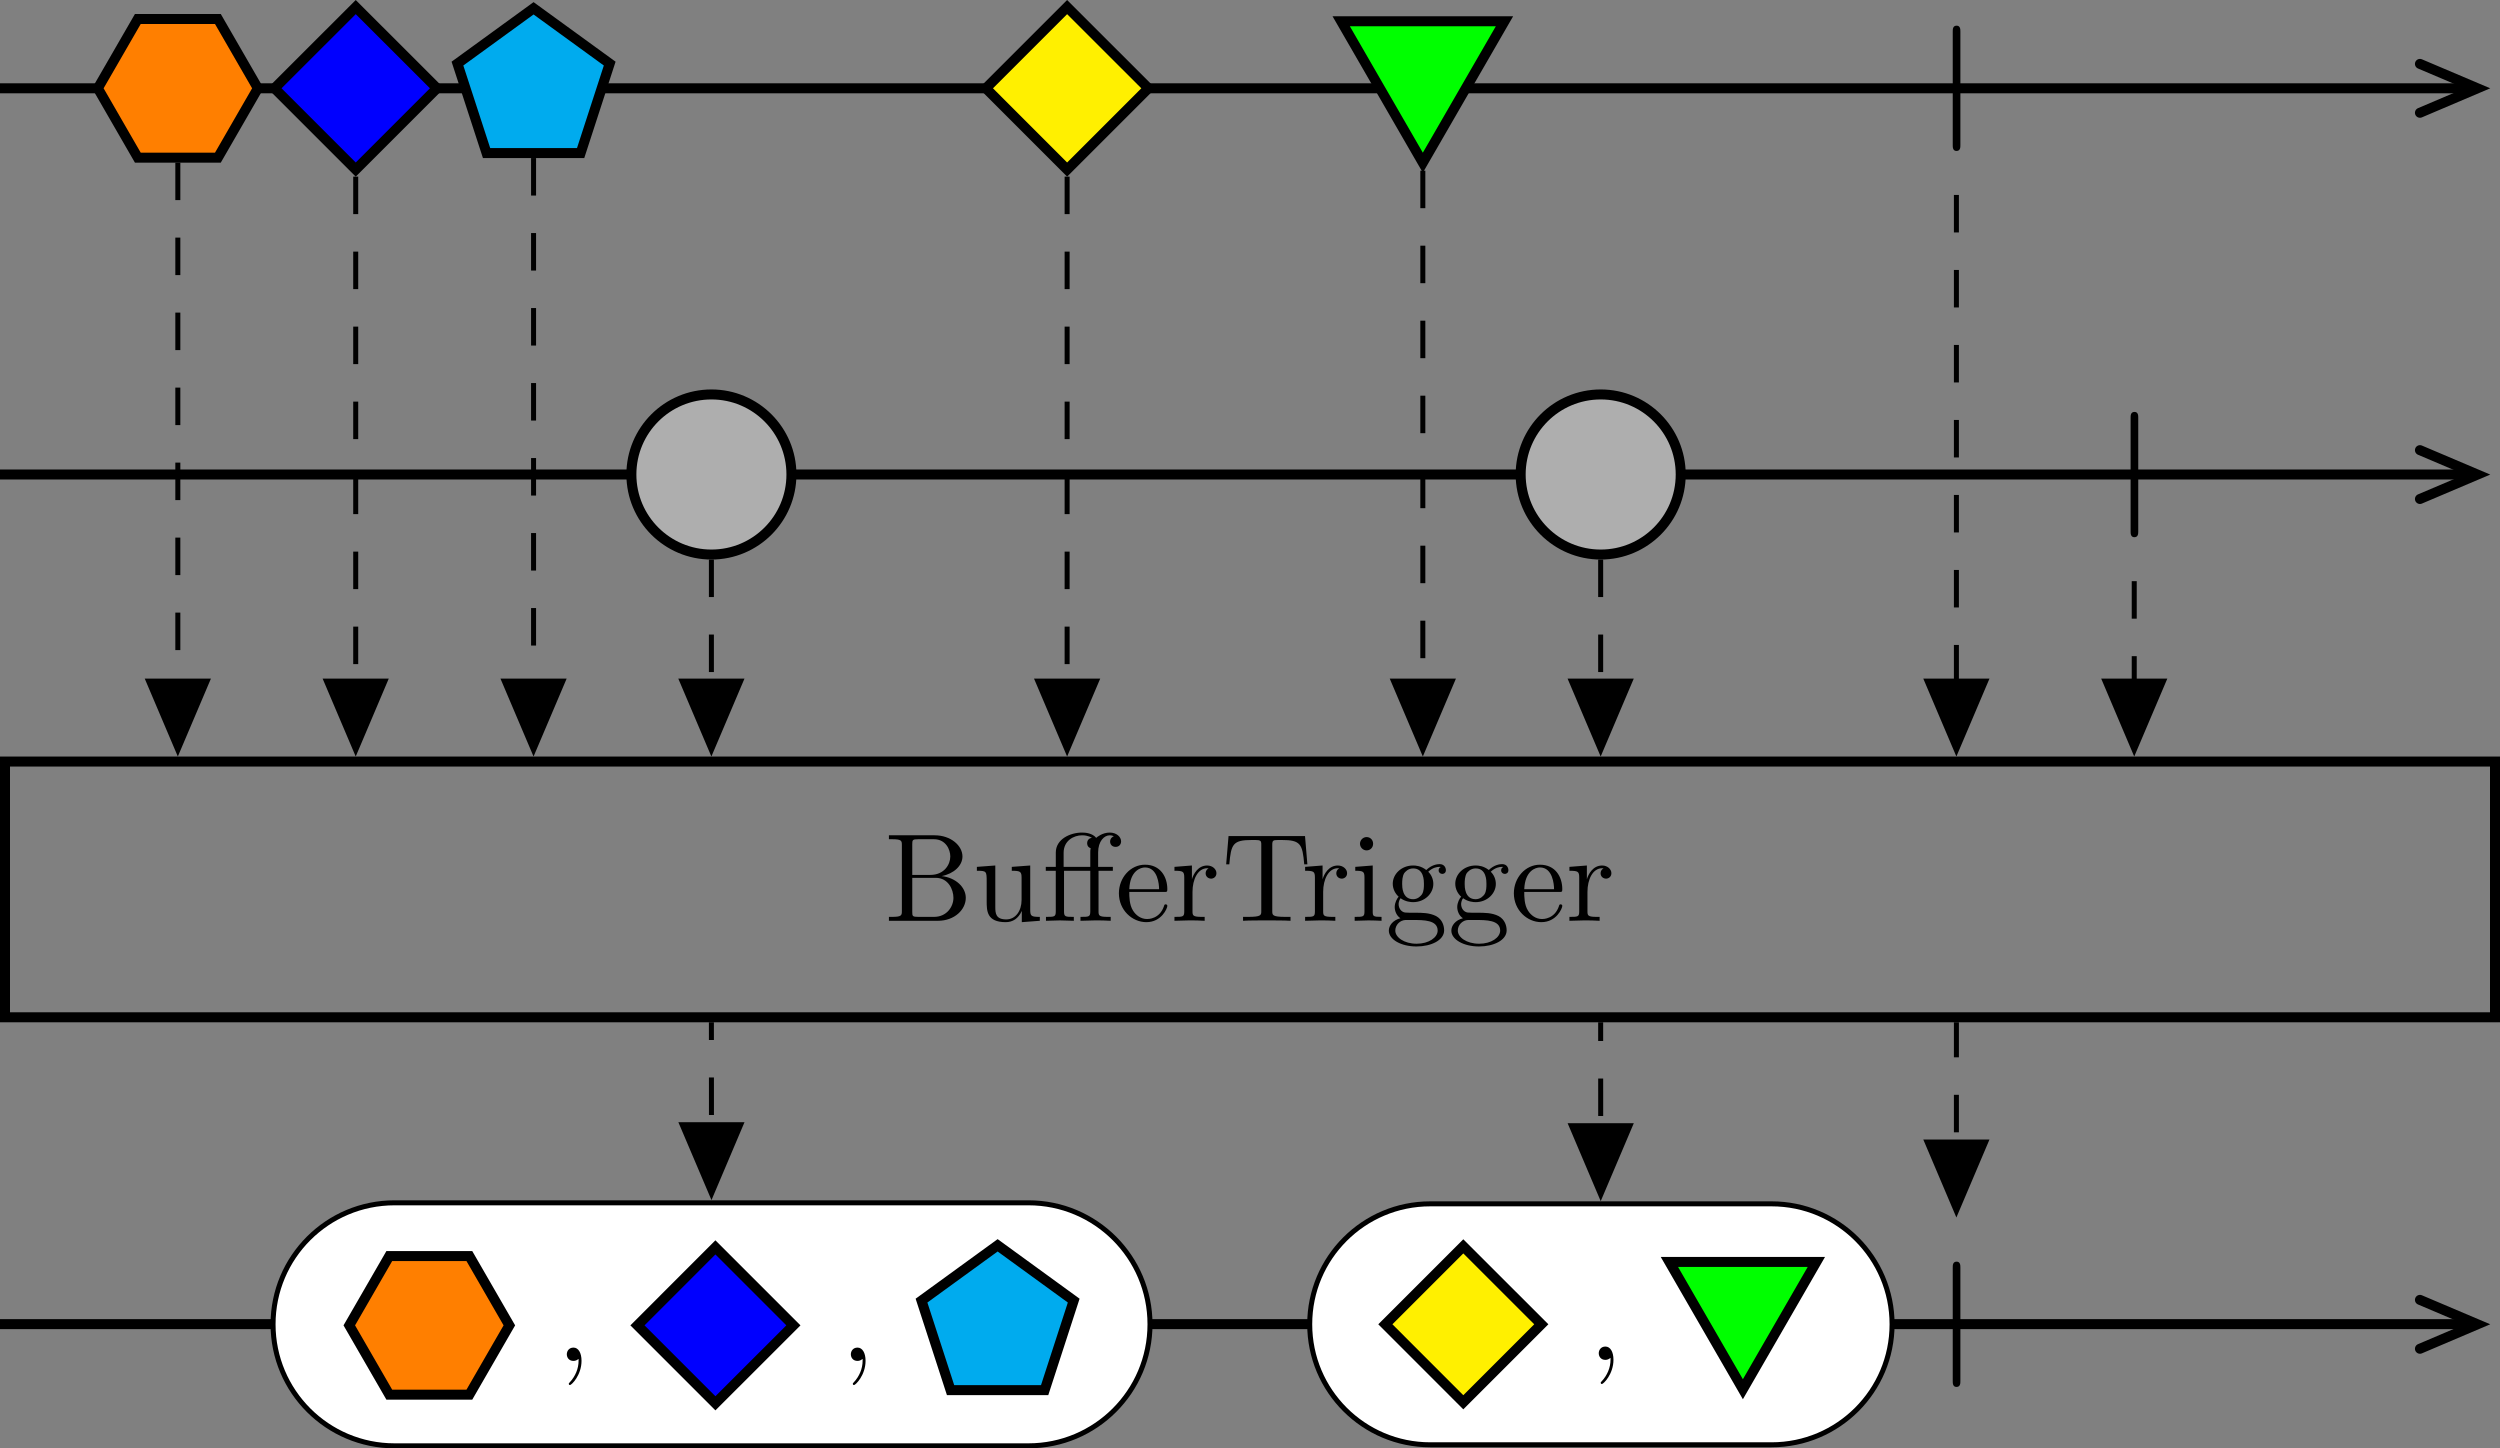 <?xml version="1.0" encoding="UTF-8" standalone="no"?>
<!-- Created with Inkscape (http://www.inkscape.org/) -->

<svg
   width="150mm"
   height="86.888mm"
   viewBox="0 0 150 86.888"
   version="1.1"
   id="svg246"
   inkscape:version="1.1.2 (b8e25be833, 2022-02-05)"
   sodipodi:docname="buffertrigger.svg"
   xmlns:inkscape="http://www.inkscape.org/namespaces/inkscape"
   xmlns:sodipodi="http://sodipodi.sourceforge.net/DTD/sodipodi-0.dtd"
   xmlns:xlink="http://www.w3.org/1999/xlink"
   xmlns="http://www.w3.org/2000/svg"
   xmlns:svg="http://www.w3.org/2000/svg"
   xmlns:rdf="http://www.w3.org/1999/02/22-rdf-syntax-ns#"
   xmlns:cc="http://creativecommons.org/ns#"
   xmlns:dc="http://purl.org/dc/elements/1.1/">
  <rect x="0" y="0" width="150" height="86.888" fill="#808080" stroke="none"/>
  <defs
     id="defs240">
    <g
       id="g1055">
      <symbol
         id="glyph0-0-6"
         overflow="visible"
         style="overflow:visible">
        <path
           id="path1016"
           d=""
           style="stroke:none"
           inkscape:connector-curvature="0" />
      </symbol>
      <symbol
         id="glyph0-1-3"
         overflow="visible"
         style="overflow:visible">
        <path
           id="path1019"
           d="m 1.891,-7.031 c 0,-0.141 0,-0.453 -0.297,-0.453 -0.312,0 -0.312,0.297 -0.312,0.453 v 9.078 c 0,0.141 0,0.453 0.297,0.453 0.312,0 0.312,-0.297 0.312,-0.453 z m 0,0"
           style="stroke:none"
           inkscape:connector-curvature="0" />
      </symbol>
      <symbol
         id="glyph1-0-4"
         overflow="visible"
         style="overflow:visible">
        <path
           id="path1022"
           d=""
           style="stroke:none"
           inkscape:connector-curvature="0" />
      </symbol>
      <symbol
         id="glyph1-1-6"
         overflow="visible"
         style="overflow:visible">
        <path
           id="path1025"
           d="m 6.641,-6.75 h -6.094 l -0.188,2.25 h 0.25 C 0.75,-6.109 0.891,-6.438 2.406,-6.438 c 0.172,0 0.438,0 0.531,0.016 0.219,0.047 0.219,0.156 0.219,0.375 v 5.266 c 0,0.328 0,0.469 -1.047,0.469 H 1.703 V 0 C 2.109,-0.031 3.125,-0.031 3.594,-0.031 c 0.453,0 1.484,0 1.891,0.031 v -0.312 h -0.406 c -1.047,0 -1.047,-0.141 -1.047,-0.469 v -5.266 c 0,-0.188 0,-0.328 0.188,-0.375 0.109,-0.016 0.375,-0.016 0.562,-0.016 1.516,0 1.656,0.328 1.797,1.938 h 0.25 z m 0,0"
           style="stroke:none"
           inkscape:connector-curvature="0" />
      </symbol>
      <symbol
         id="glyph1-2-6"
         overflow="visible"
         style="overflow:visible">
        <path
           id="path1028"
           d="M 1.672,-3.312 V -4.406 L 0.281,-4.297 v 0.312 c 0.703,0 0.781,0.062 0.781,0.562 V -0.75 c 0,0.438 -0.109,0.438 -0.781,0.438 V 0 c 0.391,-0.016 0.859,-0.031 1.141,-0.031 0.391,0 0.859,0 1.266,0.031 V -0.312 H 2.469 c -0.734,0 -0.75,-0.109 -0.75,-0.469 V -2.312 c 0,-0.984 0.422,-1.875 1.172,-1.875 0.062,0 0.094,0 0.109,0.016 -0.031,0 -0.234,0.125 -0.234,0.391 0,0.266 0.219,0.422 0.438,0.422 0.172,0 0.422,-0.125 0.422,-0.438 0,-0.312 -0.312,-0.609 -0.734,-0.609 -0.734,0 -1.094,0.672 -1.219,1.094 z m 0,0"
           style="stroke:none"
           inkscape:connector-curvature="0" />
      </symbol>
      <symbol
         id="glyph1-3-1"
         overflow="visible"
         style="overflow:visible">
        <path
           id="path1031"
           d="M 1.766,-4.406 0.375,-4.297 v 0.312 c 0.641,0 0.734,0.062 0.734,0.547 V -0.75 c 0,0.438 -0.109,0.438 -0.781,0.438 V 0 C 0.641,-0.016 1.188,-0.031 1.422,-0.031 1.781,-0.031 2.125,-0.016 2.469,0 v -0.312 c -0.672,0 -0.703,-0.047 -0.703,-0.438 z m 0.031,-1.734 c 0,-0.312 -0.234,-0.531 -0.516,-0.531 -0.312,0 -0.531,0.266 -0.531,0.531 0,0.266 0.219,0.531 0.531,0.531 0.281,0 0.516,-0.219 0.516,-0.531 z m 0,0"
           style="stroke:none"
           inkscape:connector-curvature="0" />
      </symbol>
      <symbol
         id="glyph1-4-8"
         overflow="visible"
         style="overflow:visible">
        <path
           id="path1034"
           d="m 2.219,-1.719 c -0.875,0 -0.875,-1 -0.875,-1.219 0,-0.266 0.016,-0.594 0.156,-0.844 0.078,-0.109 0.312,-0.391 0.719,-0.391 0.859,0 0.859,0.984 0.859,1.219 0,0.266 0,0.594 -0.156,0.844 C 2.844,-2 2.609,-1.719 2.219,-1.719 Z M 1.062,-1.328 c 0,-0.031 0,-0.266 0.156,-0.469 0.391,0.281 0.812,0.312 1,0.312 0.922,0 1.609,-0.688 1.609,-1.453 0,-0.375 -0.156,-0.734 -0.406,-0.969 C 3.781,-4.25 4.141,-4.297 4.312,-4.297 c 0.031,0 0.078,0 0.109,0.016 C 4.312,-4.25 4.25,-4.141 4.25,-4.016 c 0,0.172 0.141,0.281 0.297,0.281 0.094,0 0.281,-0.062 0.281,-0.297 0,-0.172 -0.109,-0.484 -0.5,-0.484 -0.203,0 -0.641,0.062 -1.062,0.469 C 2.844,-4.375 2.438,-4.406 2.219,-4.406 c -0.938,0 -1.625,0.688 -1.625,1.453 0,0.438 0.219,0.812 0.469,1.031 -0.125,0.141 -0.312,0.469 -0.312,0.828 0,0.312 0.141,0.688 0.453,0.891 -0.609,0.156 -0.922,0.594 -0.922,0.984 0,0.719 0.984,1.266 2.203,1.266 1.172,0 2.203,-0.5 2.203,-1.281 0,-0.344 -0.125,-0.859 -0.641,-1.141 -0.531,-0.266 -1.109,-0.266 -1.719,-0.266 -0.25,0 -0.672,0 -0.75,-0.016 C 1.266,-0.703 1.062,-1 1.062,-1.328 Z M 2.5,1.828 c -1.016,0 -1.703,-0.516 -1.703,-1.047 0,-0.453 0.375,-0.828 0.812,-0.844 h 0.594 c 0.859,0 1.969,0 1.969,0.844 0,0.547 -0.703,1.047 -1.672,1.047 z m 0,0"
           style="stroke:none"
           inkscape:connector-curvature="0" />
      </symbol>
      <symbol
         id="glyph1-5-3"
         overflow="visible"
         style="overflow:visible">
        <path
           id="path1037"
           d="M 1.109,-2.516 C 1.172,-4 2.016,-4.25 2.359,-4.25 c 1.016,0 1.125,1.344 1.125,1.734 z m 0,0.219 h 2.781 c 0.219,0 0.25,0 0.25,-0.219 0,-0.984 -0.547,-1.953 -1.781,-1.953 -1.156,0 -2.078,1.031 -2.078,2.281 0,1.328 1.047,2.297 2.188,2.297 C 3.688,0.109 4.141,-1 4.141,-1.188 4.141,-1.281 4.062,-1.312 4,-1.312 c -0.078,0 -0.109,0.062 -0.125,0.141 -0.344,1.031 -1.25,1.031 -1.344,1.031 -0.5,0 -0.891,-0.297 -1.125,-0.672 -0.297,-0.469 -0.297,-1.125 -0.297,-1.484 z m 0,0"
           style="stroke:none"
           inkscape:connector-curvature="0" />
      </symbol>
      <symbol
         id="glyph1-6-92"
         overflow="visible"
         style="overflow:visible">
        <path
           id="path1040"
           d="m 3.781,-0.547 v 0.656 L 5.25,0 v -0.312 c -0.688,0 -0.781,-0.062 -0.781,-0.562 V -6.922 L 3.047,-6.812 V -6.5 c 0.688,0 0.766,0.062 0.766,0.562 v 2.156 c -0.281,-0.359 -0.719,-0.625 -1.25,-0.625 -1.172,0 -2.219,0.984 -2.219,2.266 0,1.266 0.969,2.25 2.109,2.25 0.641,0 1.078,-0.344 1.328,-0.656 z m 0,-2.672 v 2.047 c 0,0.172 0,0.188 -0.109,0.359 C 3.375,-0.328 2.938,-0.109 2.5,-0.109 2.047,-0.109 1.688,-0.375 1.453,-0.75 1.203,-1.156 1.172,-1.719 1.172,-2.141 1.172,-2.5 1.188,-3.094 1.469,-3.547 1.688,-3.859 2.062,-4.188 2.609,-4.188 c 0.344,0 0.766,0.156 1.062,0.594 0.109,0.172 0.109,0.188 0.109,0.375 z m 0,0"
           style="stroke:none"
           inkscape:connector-curvature="0" />
      </symbol>
      <symbol
         id="glyph1-7-7"
         overflow="visible"
         style="overflow:visible">
        <path
           id="path1043"
           d="m 2.219,-3.656 v -2.438 C 2.219,-6.438 2.234,-6.5 2.703,-6.5 H 3.938 c 0.969,0 1.312,0.844 1.312,1.375 0,0.641 -0.484,1.469 -1.594,1.469 z M 4.562,-3.562 C 5.531,-3.75 6.219,-4.391 6.219,-5.125 6.219,-5.984 5.297,-6.812 4,-6.812 H 0.359 V -6.5 H 0.594 c 0.766,0 0.797,0.109 0.797,0.469 v 5.25 c 0,0.359 -0.031,0.469 -0.797,0.469 H 0.359 V 0 h 3.906 c 1.328,0 2.219,-0.891 2.219,-1.828 0,-0.859 -0.812,-1.609 -1.922,-1.734 z m -0.609,3.25 h -1.25 c -0.469,0 -0.484,-0.062 -0.484,-0.391 v -2.719 h 1.875 C 5.078,-3.422 5.5,-2.5 5.5,-1.828 5.5,-1.125 4.969,-0.312 3.953,-0.312 Z m 0,0"
           style="stroke:none"
           inkscape:connector-curvature="0" />
      </symbol>
      <symbol
         id="glyph1-8-2"
         overflow="visible"
         style="overflow:visible">
        <path
           id="path1046"
           d="M 3.891,-0.781 V 0.109 L 5.328,0 V -0.312 C 4.641,-0.312 4.562,-0.375 4.562,-0.875 v -3.531 l -1.469,0.109 v 0.312 c 0.688,0 0.781,0.062 0.781,0.562 v 1.766 c 0,0.875 -0.484,1.547 -1.219,1.547 -0.828,0 -0.875,-0.469 -0.875,-0.984 v -3.312 L 0.312,-4.297 v 0.312 c 0.781,0 0.781,0.031 0.781,0.906 v 1.5 c 0,0.781 0,1.688 1.516,1.688 0.562,0 1,-0.281 1.281,-0.891 z m 0,0"
           style="stroke:none"
           inkscape:connector-curvature="0" />
      </symbol>
      <symbol
         id="glyph1-9-0"
         overflow="visible"
         style="overflow:visible">
        <path
           id="path1049"
           d="m 4.469,-3.984 h 1.141 v -0.312 H 4.438 v -1.156 c 0,-0.891 0.484,-1.359 0.922,-1.359 0.031,0 0.188,0 0.328,0.078 -0.109,0.031 -0.297,0.172 -0.297,0.422 0,0.219 0.156,0.422 0.438,0.422 0.281,0 0.438,-0.203 0.438,-0.438 0,-0.359 -0.359,-0.703 -0.906,-0.703 -0.594,0 -1.031,0.375 -1.078,0.422 -0.297,-0.375 -0.859,-0.422 -1.125,-0.422 -0.938,0 -2.094,0.516 -2.094,1.594 v 1.141 H 0.266 v 0.312 H 1.062 V -0.75 c 0,0.438 -0.109,0.438 -0.781,0.438 V 0 C 0.609,-0.016 1.141,-0.031 1.391,-0.031 1.641,-0.031 2.125,-0.016 2.5,0 v -0.312 c -0.672,0 -0.781,0 -0.781,-0.438 V -3.984 H 3.812 V -0.75 c 0,0.438 -0.109,0.438 -0.781,0.438 V 0 c 0.391,-0.016 0.859,-0.031 1.141,-0.031 0.391,0 0.859,0 1.266,0.031 V -0.312 H 5.219 c -0.734,0 -0.75,-0.109 -0.75,-0.469 z m -2.781,-0.312 v -1.125 c 0,-0.969 0.812,-1.391 1.469,-1.391 0.484,0 0.766,0.188 0.766,0.188 v 0.016 C 3.766,-6.594 3.562,-6.453 3.562,-6.188 c 0,0.062 0,0.312 0.281,0.406 C 3.812,-5.656 3.812,-5.562 3.812,-5.438 v 1.141 z m 0,0"
           style="stroke:none"
           inkscape:connector-curvature="0" />
      </symbol>
      <symbol
         id="glyph1-10-7"
         overflow="visible"
         style="overflow:visible">
        <path
           id="path1052"
           d="m 2.031,-0.016 c 0,-0.625 -0.25,-1.047 -0.641,-1.047 -0.359,0 -0.531,0.281 -0.531,0.531 0,0.266 0.172,0.531 0.531,0.531 0.156,0 0.281,-0.062 0.375,-0.141 L 1.781,-0.156 c 0.016,0 0.016,0 0.016,0.141 0,0.641 -0.266,1.25 -0.703,1.719 -0.062,0.062 -0.078,0.078 -0.078,0.109 0,0.078 0.047,0.109 0.094,0.109 0.125,0 0.922,-0.781 0.922,-1.938 z m 0,0"
           style="stroke:none"
           inkscape:connector-curvature="0" />
      </symbol>
    </g>
    <clipPath
       id="clip1-7">
      <path
         id="path1057"
         d="m 185,0 h 21.262 V 25 H 185 Z m 0,0"
         inkscape:connector-curvature="0" />
    </clipPath>
    <clipPath
       id="clip2-6">
      <path
         id="path1060"
         d="m 185,29 h 21.262 V 56 H 185 Z m 0,0"
         inkscape:connector-curvature="0" />
    </clipPath>
    <clipPath
       id="clip3-0">
      <path
         id="path1063"
         d="m 185,96 h 21.262 v 27.309 H 185 Z m 0,0"
         inkscape:connector-curvature="0" />
    </clipPath>
    <clipPath
       id="clip4-9">
      <path
         id="path1066"
         d="m 19,94 h 82 v 29.309 H 19 Z m 0,0"
         inkscape:connector-curvature="0" />
    </clipPath>
    <clipPath
       id="clip5-4">
      <path
         id="path1069"
         d="m 20,93 h 36 v 30.309 H 20 Z m 0,0"
         inkscape:connector-curvature="0" />
    </clipPath>
    <clipPath
       id="clip6-7">
      <path
         id="path1072"
         d="m 43,92 h 36 v 31.309 H 43 Z m 0,0"
         inkscape:connector-curvature="0" />
    </clipPath>
    <clipPath
       id="clip7-6">
      <path
         id="path1075"
         d="m 65,92 h 36 v 31.309 H 65 Z m 0,0"
         inkscape:connector-curvature="0" />
    </clipPath>
    <clipPath
       id="clip8-8">
      <path
         id="path1078"
         d="m 102,94 h 59 v 29.309 h -59 z m 0,0"
         inkscape:connector-curvature="0" />
    </clipPath>
    <clipPath
       id="clip9-5">
      <path
         id="path1081"
         d="m 102,92 h 36 v 31.309 h -36 z m 0,0"
         inkscape:connector-curvature="0" />
    </clipPath>
    <clipPath
       id="clip10-6">
      <path
         id="path1084"
         d="m 125,93 h 35 v 30.309 h -35 z m 0,0"
         inkscape:connector-curvature="0" />
    </clipPath>
  </defs>
  <sodipodi:namedview
     id="base"
     pagecolor="#ffffff"
     bordercolor="#666666"
     borderopacity="1.0"
     inkscape:pageopacity="0.0"
     inkscape:pageshadow="2"
     inkscape:zoom="1.4"
     inkscape:cx="293.57143"
     inkscape:cy="194.28571"
     inkscape:document-units="mm"
     inkscape:current-layer="layer1"
     showgrid="false"
     fit-margin-top="0"
     fit-margin-left="0"
     fit-margin-right="0"
     fit-margin-bottom="0"
     inkscape:window-width="2560"
     inkscape:window-height="1334"
     inkscape:window-x="-11"
     inkscape:window-y="-11"
     inkscape:window-maximized="1"
     inkscape:pagecheckerboard="0" />
  <g
     inkscape:label="Layer 1"
     inkscape:groupmode="layer"
     id="layer1"
     transform="translate(-103.855,-91.714)">
    <g
       id="g1489">
      <path
         id="path1089"
         d="M 103.855,97.012 H 252.299"
         style="fill:none;stroke:#000000;stroke-width:0.6;stroke-linecap:butt;stroke-linejoin:miter;stroke-miterlimit:10;stroke-opacity:1"
         inkscape:connector-curvature="0" />
      <g
         id="g1093"
         clip-path="url(#clip1-7)"
         style="clip-rule:nonzero"
         transform="matrix(0.753,0,0,0.753,101.055,88.262)">
        <path
           id="path1091"
           transform="matrix(1,0,0,-1,200.877,11.623)"
           d="M -4.334,1.947 0.248,0.002 -4.334,-1.947"
           style="fill:none;stroke:#000000;stroke-width:0.797;stroke-linecap:round;stroke-linejoin:miter;stroke-miterlimit:10;stroke-opacity:1"
           inkscape:connector-curvature="0" />
      </g>
      <path
         id="path1095"
         d="m 116.928,92.853 h -4.803 l -2.4,4.159 2.4,4.162 h 4.803 l 2.4,-4.162 z m 0,0"
         style="fill:#ff7f00;fill-opacity:1;fill-rule:nonzero;stroke:#000000;stroke-width:0.6;stroke-linecap:butt;stroke-linejoin:miter;stroke-miterlimit:10;stroke-opacity:1"
         inkscape:connector-curvature="0" />
      <path
         id="path1097"
         d="m 130.075,97.012 -4.876,-4.873 -4.876,4.873 4.876,4.876 z m 0,0"
         style="fill:#0000ff;fill-opacity:1;fill-rule:nonzero;stroke:#000000;stroke-width:0.6;stroke-linecap:butt;stroke-linejoin:miter;stroke-miterlimit:10;stroke-opacity:1"
         inkscape:connector-curvature="0" />
      <path
         id="path1099"
         d="m 135.869,92.212 -4.567,3.318 1.747,5.367 h 5.644 l 1.744,-5.367 z m 0,0"
         style="fill:#00abee;fill-opacity:1;fill-rule:nonzero;stroke:#000000;stroke-width:0.6;stroke-linecap:butt;stroke-linejoin:miter;stroke-miterlimit:10;stroke-opacity:1"
         inkscape:connector-curvature="0" />
      <path
         id="path1101"
         d="m 172.758,97.012 -4.876,-4.873 -4.873,4.873 4.873,4.876 z m 0,0"
         style="fill:#fff000;fill-opacity:1;fill-rule:nonzero;stroke:#000000;stroke-width:0.6;stroke-linecap:butt;stroke-linejoin:miter;stroke-miterlimit:10;stroke-opacity:1"
         inkscape:connector-curvature="0" />
      <path
         id="path1103"
         d="m 189.225,101.476 4.9,-8.488 h -9.8 z m 0,0"
         style="fill:#00ff00;fill-opacity:1;fill-rule:nonzero;stroke:#000000;stroke-width:0.6;stroke-linecap:butt;stroke-linejoin:miter;stroke-miterlimit:10;stroke-opacity:1"
         inkscape:connector-curvature="0" />
      <g
         id="g1107"
         style="fill:#000000;fill-opacity:1"
         transform="matrix(0.753,0,0,0.753,101.055,88.262)">
        <use
           id="use1105"
           y="14.113"
           x="158.033"
           xlink:href="#glyph0-1-3"
           width="100%"
           height="100%" />
      </g>
      <path
         id="path1109"
         d="M 103.855,120.184 H 252.299"
         style="fill:none;stroke:#000000;stroke-width:0.6;stroke-linecap:butt;stroke-linejoin:miter;stroke-miterlimit:10;stroke-opacity:1"
         inkscape:connector-curvature="0" />
      <g
         id="g1113"
         clip-path="url(#clip2-6)"
         style="clip-rule:nonzero"
         transform="matrix(0.753,0,0,0.753,101.055,88.262)">
        <path
           id="path1111"
           transform="matrix(1,0,0,-1,200.877,42.399)"
           d="M -4.334,1.946 0.248,5.625e-4 -4.334,-1.945"
           style="fill:none;stroke:#000000;stroke-width:0.797;stroke-linecap:round;stroke-linejoin:miter;stroke-miterlimit:10;stroke-opacity:1"
           inkscape:connector-curvature="0" />
      </g>
      <path
         id="path1115"
         d="m 151.341,120.184 c 0,-2.653 -2.15,-4.803 -4.8,-4.803 -2.653,0 -4.803,2.15 -4.803,4.803 0,2.653 2.15,4.803 4.803,4.803 2.65,0 4.8,-2.15 4.8,-4.803 z m 0,0"
         style="fill:#aeaeae;fill-opacity:1;fill-rule:nonzero;stroke:#000000;stroke-width:0.6;stroke-linecap:butt;stroke-linejoin:miter;stroke-miterlimit:10;stroke-opacity:1"
         inkscape:connector-curvature="0" />
      <path
         id="path1117"
         d="m 204.698,120.184 c 0,-2.653 -2.15,-4.803 -4.8,-4.803 -2.653,0 -4.803,2.15 -4.803,4.803 0,2.653 2.15,4.803 4.803,4.803 2.65,0 4.8,-2.15 4.8,-4.803 z m 0,0"
         style="fill:#aeaeae;fill-opacity:1;fill-rule:nonzero;stroke:#000000;stroke-width:0.6;stroke-linecap:butt;stroke-linejoin:miter;stroke-miterlimit:10;stroke-opacity:1"
         inkscape:connector-curvature="0" />
      <g
         id="g1121"
         style="fill:#000000;fill-opacity:1"
         transform="matrix(0.753,0,0,0.753,101.055,88.262)">
        <use
           id="use1119"
           y="44.89"
           x="172.206"
           xlink:href="#glyph0-1-3"
           width="100%"
           height="100%" />
      </g>
      <path
         id="path1123"
         d="m 104.155,152.751 h 149.4 v -15.344 H 104.155 Z m 0,0"
         style="fill:none;stroke:#000000;stroke-width:0.6;stroke-linecap:butt;stroke-linejoin:miter;stroke-miterlimit:10;stroke-opacity:1"
         inkscape:connector-curvature="0" />
      <g
         id="g1255"
         transform="translate(-0.968)">
        <g
           id="g1238"
           transform="translate(24.871)">
          <g
             id="g1127"
             style="fill:#000000;fill-opacity:1"
             transform="matrix(0.753,0,0,0.753,101.055,88.262)">
            <use
               id="use1125"
               y="77.954"
               x="69.319"
               xlink:href="#glyph1-1-6"
               width="100%"
               height="100%" />
          </g>
          <use
             id="use1129"
             y="77.954"
             x="75.687"
             xlink:href="#glyph1-2-6"
             width="100%"
             height="100%"
             transform="matrix(0.753,0,0,0.753,101.055,88.262)"
             style="fill:#000000;fill-opacity:1" />
          <use
             id="use1131"
             y="77.954"
             x="79.589"
             xlink:href="#glyph1-3-1"
             width="100%"
             height="100%"
             transform="matrix(0.753,0,0,0.753,101.055,88.262)"
             style="fill:#000000;fill-opacity:1" />
          <use
             id="use1133"
             y="77.954"
             x="82.357"
             xlink:href="#glyph1-4-8"
             width="100%"
             height="100%"
             transform="matrix(0.753,0,0,0.753,101.055,88.262)"
             style="fill:#000000;fill-opacity:1" />
          <use
             id="use1135"
             y="77.954"
             x="87.338"
             xlink:href="#glyph1-4-8"
             width="100%"
             height="100%"
             transform="matrix(0.753,0,0,0.753,101.055,88.262)"
             style="fill:#000000;fill-opacity:1" />
          <use
             id="use1137"
             y="77.954"
             x="92.32"
             xlink:href="#glyph1-5-3"
             width="100%"
             height="100%"
             transform="matrix(0.753,0,0,0.753,101.055,88.262)"
             style="fill:#000000;fill-opacity:1" />
          <use
             id="use1139"
             y="77.954"
             x="96.747"
             xlink:href="#glyph1-2-6"
             width="100%"
             height="100%"
             transform="matrix(0.753,0,0,0.753,101.055,88.262)"
             style="fill:#000000;fill-opacity:1" />
        </g>
        <g
           id="g1228"
           transform="translate(-26.458)">
          <use
             id="use1145"
             y="77.954"
             x="110.612"
             xlink:href="#glyph1-7-7"
             width="100%"
             height="100%"
             transform="matrix(0.753,0,0,0.753,101.055,88.262)"
             style="fill:#000000;fill-opacity:1" />
          <use
             id="use1147"
             y="77.954"
             x="117.668"
             xlink:href="#glyph1-8-2"
             width="100%"
             height="100%"
             transform="matrix(0.753,0,0,0.753,101.055,88.262)"
             style="fill:#000000;fill-opacity:1" />
          <use
             id="use1149"
             y="77.954"
             x="123.204"
             xlink:href="#glyph1-9-0"
             width="100%"
             height="100%"
             transform="matrix(0.753,0,0,0.753,101.055,88.262)"
             style="fill:#000000;fill-opacity:1" />
          <use
             id="use1151"
             y="77.954"
             x="129.015"
             xlink:href="#glyph1-5-3"
             width="100%"
             height="100%"
             transform="matrix(0.753,0,0,0.753,101.055,88.262)"
             style="fill:#000000;fill-opacity:1" />
          <use
             id="use1153"
             y="77.954"
             x="133.442"
             xlink:href="#glyph1-2-6"
             width="100%"
             height="100%"
             transform="matrix(0.753,0,0,0.753,101.055,88.262)"
             style="fill:#000000;fill-opacity:1" />
        </g>
      </g>
      <path
         id="path1157"
         d="M 103.855,171.162 H 252.299"
         style="fill:none;stroke:#000000;stroke-width:0.6;stroke-linecap:butt;stroke-linejoin:miter;stroke-miterlimit:10;stroke-opacity:1"
         inkscape:connector-curvature="0" />
      <g
         id="g1161"
         clip-path="url(#clip3-0)"
         style="clip-rule:nonzero"
         transform="matrix(0.753,0,0,0.753,101.055,88.262)">
        <path
           id="path1159"
           transform="matrix(1,0,0,-1,200.877,110.107)"
           d="M -4.334,1.947 0.248,0.002 -4.334,-1.948"
           style="fill:none;stroke:#000000;stroke-width:0.797;stroke-linecap:round;stroke-linejoin:miter;stroke-miterlimit:10;stroke-opacity:1"
           inkscape:connector-curvature="0" />
      </g>
      <path
         id="path1163"
         d="m 146.542,163.874 h 19.014 c 4.026,0 7.291,3.262 7.291,7.288 0,4.026 -3.265,7.291 -7.291,7.291 h -38.031 c -4.026,0 -7.288,-3.265 -7.288,-7.291 0,-4.026 3.262,-7.288 7.288,-7.288 z m 0,0"
         style="fill:#ffffff;fill-opacity:1;fill-rule:nonzero;stroke:none;stroke-width:0.753"
         inkscape:connector-curvature="0" />
      <g
         id="g1167"
         clip-path="url(#clip4-9)"
         style="clip-rule:nonzero"
         transform="matrix(0.753,0,0,0.753,101.055,88.262)">
        <path
           id="path1165"
           transform="matrix(1,0,0,-1,3.719,110.107)"
           d="m 56.695,9.681 h 25.254 c 5.348,0 9.684,-4.332 9.684,-9.68 0,-5.348 -4.336,-9.684 -9.684,-9.684 H 31.437 c -5.348,0 -9.68,4.336 -9.68,9.684 0,5.348 4.332,9.68 9.68,9.68 z m 0,0"
           style="fill:none;stroke:#000000;stroke-width:0.399;stroke-linecap:butt;stroke-linejoin:miter;stroke-miterlimit:10;stroke-opacity:1"
           inkscape:connector-curvature="0" />
      </g>
      <path
         id="path1169"
         d="m 132.013,167.068 h -4.803 l -2.4,4.159 2.4,4.159 h 4.803 l 2.4,-4.159 z m 0,0"
         style="fill:#ff7f00;fill-opacity:1;fill-rule:nonzero;stroke:none;stroke-width:0.753"
         inkscape:connector-curvature="0" />
      <g
         id="g1173"
         clip-path="url(#clip5-4)"
         style="clip-rule:nonzero"
         transform="matrix(0.753,0,0,0.753,101.055,88.262)">
        <path
           id="path1171"
           transform="matrix(1,0,0,-1,37.927,110.19)"
           d="m 3.19,5.522 h -6.379 l -3.188,-5.523 3.188,-5.523 h 6.379 l 3.188,5.523 z m 0,0"
           style="fill:none;stroke:#000000;stroke-width:0.797;stroke-linecap:butt;stroke-linejoin:miter;stroke-miterlimit:10;stroke-opacity:1"
           inkscape:connector-curvature="0" />
      </g>
      <g
         id="g1177"
         style="fill:#000000;fill-opacity:1"
         transform="matrix(0.753,0,0,0.753,101.055,88.262)">
        <use
           id="use1175"
           y="113.025"
           x="48.024"
           xlink:href="#glyph1-10-7"
           width="100%"
           height="100%" />
      </g>
      <path
         id="path1179"
         d="m 151.453,171.226 -4.679,-4.679 -4.676,4.679 4.676,4.676 z m 0,0"
         style="fill:#0000ff;fill-opacity:1;fill-rule:nonzero;stroke:none;stroke-width:0.753"
         inkscape:connector-curvature="0" />
      <g
         id="g1183"
         clip-path="url(#clip6-7)"
         style="clip-rule:nonzero"
         transform="matrix(0.753,0,0,0.753,101.055,88.262)">
        <path
           id="path1181"
           transform="matrix(1,0,0,-1,60.724,110.19)"
           d="M 6.213,-0.001 -0.001,6.213 -6.212,-0.001 -0.001,-6.212 Z m 0,0"
           style="fill:none;stroke:#000000;stroke-width:0.797;stroke-linecap:butt;stroke-linejoin:miter;stroke-miterlimit:10;stroke-opacity:1"
           inkscape:connector-curvature="0" />
      </g>
      <g
         id="g1187"
         style="fill:#000000;fill-opacity:1"
         transform="matrix(0.753,0,0,0.753,101.055,88.262)">
        <use
           id="use1185"
           y="113.025"
           x="70.656"
           xlink:href="#glyph1-10-7"
           width="100%"
           height="100%" />
      </g>
      <path
         id="path1189"
         d="m 163.706,166.423 -4.567,3.318 1.744,5.37 h 5.644 l 1.744,-5.37 z m 0,0"
         style="fill:#00abee;fill-opacity:1;fill-rule:nonzero;stroke:none;stroke-width:0.753"
         inkscape:connector-curvature="0" />
      <g
         id="g1193"
         clip-path="url(#clip7-6)"
         style="clip-rule:nonzero"
         transform="matrix(0.753,0,0,0.753,101.055,88.262)">
        <path
           id="path1191"
           transform="matrix(1,0,0,-1,83.209,110.19)"
           d="M 0.002,6.378 -6.064,1.971 -3.748,-5.162 H 3.748 L 6.064,1.971 Z m 0,0"
           style="fill:none;stroke:#000000;stroke-width:0.797;stroke-linecap:butt;stroke-linejoin:miter;stroke-miterlimit:10;stroke-opacity:1"
           inkscape:connector-curvature="0" />
      </g>
      <path
         id="path1195"
         d="m 199.898,163.935 h 10.238 c 3.994,0 7.229,3.235 7.229,7.226 0,3.994 -3.235,7.229 -7.229,7.229 h -20.479 c -3.991,0 -7.229,-3.235 -7.229,-7.229 0,-3.991 3.238,-7.226 7.229,-7.226 z m 0,0"
         style="fill:#ffffff;fill-opacity:1;fill-rule:nonzero;stroke:none;stroke-width:0.753"
         inkscape:connector-curvature="0" />
      <g
         id="g1199"
         clip-path="url(#clip8-8)"
         style="clip-rule:nonzero"
         transform="matrix(0.753,0,0,0.753,101.055,88.262)">
        <path
           id="path1197"
           transform="matrix(1,0,0,-1,3.719,110.107)"
           d="m 127.562,9.599 h 13.598 c 5.305,0 9.602,-4.297 9.602,-9.598 0,-5.305 -4.297,-9.602 -9.602,-9.602 h -27.199 c -5.301,0 -9.602,4.297 -9.602,9.602 0,5.301 4.301,9.598 9.602,9.598 z m 0,0"
           style="fill:none;stroke:#000000;stroke-width:0.399;stroke-linecap:butt;stroke-linejoin:miter;stroke-miterlimit:10;stroke-opacity:1"
           inkscape:connector-curvature="0" />
      </g>
      <path
         id="path1201"
         d="m 196.322,171.162 -4.679,-4.676 -4.676,4.676 4.676,4.679 z m 0,0"
         style="fill:#fff000;fill-opacity:1;fill-rule:nonzero;stroke:none;stroke-width:0.753"
         inkscape:connector-curvature="0" />
      <g
         id="g1205"
         clip-path="url(#clip9-5)"
         style="clip-rule:nonzero"
         transform="matrix(0.753,0,0,0.753,101.055,88.262)">
        <path
           id="path1203"
           transform="matrix(1,0,0,-1,120.318,110.107)"
           d="M 6.213,0.002 -0.002,6.212 -6.213,0.002 -0.002,-6.213 Z m 0,0"
           style="fill:none;stroke:#000000;stroke-width:0.797;stroke-linecap:butt;stroke-linejoin:miter;stroke-miterlimit:10;stroke-opacity:1"
           inkscape:connector-curvature="0" />
      </g>
      <g
         id="g1209"
         style="fill:#000000;fill-opacity:1"
         transform="matrix(0.753,0,0,0.753,101.055,88.262)">
        <use
           id="use1207"
           y="112.942"
           x="130.25"
           xlink:href="#glyph1-10-7"
           width="100%"
           height="100%" />
      </g>
      <path
         id="path1211"
         d="m 208.416,175.058 4.409,-7.638 h -8.817 z m 0,0"
         style="fill:#00ff00;fill-opacity:1;fill-rule:nonzero;stroke:none;stroke-width:0.753"
         inkscape:connector-curvature="0" />
      <g
         id="g1215"
         clip-path="url(#clip10-6)"
         style="clip-rule:nonzero"
         transform="matrix(0.753,0,0,0.753,101.055,88.262)">
        <path
           id="path1213"
           transform="matrix(1,0,0,-1,142.594,110.107)"
           d="M -2.5e-4,-5.174 5.855,4.97 H -5.856 Z m 0,0"
           style="fill:none;stroke:#000000;stroke-width:0.797;stroke-linecap:butt;stroke-linejoin:miter;stroke-miterlimit:10;stroke-opacity:1"
           inkscape:connector-curvature="0" />
      </g>
      <g
         id="g1219"
         style="fill:#000000;fill-opacity:1"
         transform="matrix(0.753,0,0,0.753,101.055,88.262)">
        <use
           id="use1217"
           y="112.598"
           x="158.033"
           xlink:href="#glyph0-1-3"
           width="100%"
           height="100%" />
      </g>
      <path
         id="path1221"
         d="m 114.525,101.47 v 35.028"
         style="fill:none;stroke:#000000;stroke-width:0.3;stroke-linecap:butt;stroke-linejoin:miter;stroke-miterlimit:10;stroke-dasharray:2.25, 2.25;stroke-opacity:1"
         inkscape:connector-curvature="0" />
      <path
         id="path1223"
         d="m 116.284,132.581 -1.759,4.141 -1.759,-4.141 z m 0,0"
         style="fill:#000000;fill-opacity:1;fill-rule:nonzero;stroke:#000000;stroke-width:0.3;stroke-linecap:butt;stroke-linejoin:miter;stroke-miterlimit:10;stroke-opacity:1"
         inkscape:connector-curvature="0" />
      <path
         id="path1225"
         d="m 125.198,102.311 v 34.187"
         style="fill:none;stroke:#000000;stroke-width:0.3;stroke-linecap:butt;stroke-linejoin:miter;stroke-miterlimit:10;stroke-dasharray:2.25, 2.25;stroke-opacity:1"
         inkscape:connector-curvature="0" />
      <path
         id="path1227"
         d="m 126.954,132.581 -1.756,4.141 -1.759,-4.141 z m 0,0"
         style="fill:#000000;fill-opacity:1;fill-rule:nonzero;stroke:#000000;stroke-width:0.3;stroke-linecap:butt;stroke-linejoin:miter;stroke-miterlimit:10;stroke-opacity:1"
         inkscape:connector-curvature="0" />
      <path
         id="path1229"
         d="m 135.869,101.197 v 35.302"
         style="fill:none;stroke:#000000;stroke-width:0.3;stroke-linecap:butt;stroke-linejoin:miter;stroke-miterlimit:10;stroke-dasharray:2.25, 2.25;stroke-opacity:1"
         inkscape:connector-curvature="0" />
      <path
         id="path1231"
         d="m 137.627,132.581 -1.759,4.141 -1.759,-4.141 z m 0,0"
         style="fill:#000000;fill-opacity:1;fill-rule:nonzero;stroke:#000000;stroke-width:0.3;stroke-linecap:butt;stroke-linejoin:miter;stroke-miterlimit:10;stroke-opacity:1"
         inkscape:connector-curvature="0" />
      <path
         id="path1233"
         d="m 167.882,102.311 v 34.187"
         style="fill:none;stroke:#000000;stroke-width:0.3;stroke-linecap:butt;stroke-linejoin:miter;stroke-miterlimit:10;stroke-dasharray:2.25, 2.25;stroke-opacity:1"
         inkscape:connector-curvature="0" />
      <path
         id="path1235"
         d="m 169.641,132.581 -1.759,4.141 -1.759,-4.141 z m 0,0"
         style="fill:#000000;fill-opacity:1;fill-rule:nonzero;stroke:#000000;stroke-width:0.3;stroke-linecap:butt;stroke-linejoin:miter;stroke-miterlimit:10;stroke-opacity:1"
         inkscape:connector-curvature="0" />
      <path
         id="path1237"
         d="m 189.225,101.955 v 34.543"
         style="fill:none;stroke:#000000;stroke-width:0.3;stroke-linecap:butt;stroke-linejoin:miter;stroke-miterlimit:10;stroke-dasharray:2.25, 2.25;stroke-opacity:1"
         inkscape:connector-curvature="0" />
      <path
         id="path1239"
         d="m 190.984,132.581 -1.759,4.141 -1.759,-4.141 z m 0,0"
         style="fill:#000000;fill-opacity:1;fill-rule:nonzero;stroke:#000000;stroke-width:0.3;stroke-linecap:butt;stroke-linejoin:miter;stroke-miterlimit:10;stroke-opacity:1"
         inkscape:connector-curvature="0" />
      <path
         id="path1241"
         d="m 221.239,103.411 v 33.087"
         style="fill:none;stroke:#000000;stroke-width:0.3;stroke-linecap:butt;stroke-linejoin:miter;stroke-miterlimit:10;stroke-dasharray:2.25, 2.25;stroke-opacity:1"
         inkscape:connector-curvature="0" />
      <path
         id="path1243"
         d="m 222.997,132.581 -1.759,4.141 -1.759,-4.141 z m 0,0"
         style="fill:#000000;fill-opacity:1;fill-rule:nonzero;stroke:#000000;stroke-width:0.3;stroke-linecap:butt;stroke-linejoin:miter;stroke-miterlimit:10;stroke-opacity:1"
         inkscape:connector-curvature="0" />
      <path
         id="path1245"
         d="m 146.539,125.287 v 11.211"
         style="fill:none;stroke:#000000;stroke-width:0.3;stroke-linecap:butt;stroke-linejoin:miter;stroke-miterlimit:10;stroke-dasharray:2.25, 2.25;stroke-opacity:1"
         inkscape:connector-curvature="0" />
      <path
         id="path1247"
         d="m 148.297,132.581 -1.759,4.141 -1.759,-4.141 z m 0,0"
         style="fill:#000000;fill-opacity:1;fill-rule:nonzero;stroke:#000000;stroke-width:0.3;stroke-linecap:butt;stroke-linejoin:miter;stroke-miterlimit:10;stroke-opacity:1"
         inkscape:connector-curvature="0" />
      <path
         id="path1249"
         d="m 199.895,125.287 v 11.211"
         style="fill:none;stroke:#000000;stroke-width:0.3;stroke-linecap:butt;stroke-linejoin:miter;stroke-miterlimit:10;stroke-dasharray:2.25, 2.25;stroke-opacity:1"
         inkscape:connector-curvature="0" />
      <path
         id="path1251"
         d="m 201.654,132.581 -1.759,4.141 -1.759,-4.141 z m 0,0"
         style="fill:#000000;fill-opacity:1;fill-rule:nonzero;stroke:#000000;stroke-width:0.3;stroke-linecap:butt;stroke-linejoin:miter;stroke-miterlimit:10;stroke-opacity:1"
         inkscape:connector-curvature="0" />
      <path
         id="path1253"
         d="m 231.909,126.584 v 9.914"
         style="fill:none;stroke:#000000;stroke-width:0.3;stroke-linecap:butt;stroke-linejoin:miter;stroke-miterlimit:10;stroke-dasharray:2.25, 2.25;stroke-opacity:1"
         inkscape:connector-curvature="0" />
      <path
         id="path1255"
         d="m 233.668,132.581 -1.759,4.141 -1.756,-4.141 z m 0,0"
         style="fill:#000000;fill-opacity:1;fill-rule:nonzero;stroke:#000000;stroke-width:0.3;stroke-linecap:butt;stroke-linejoin:miter;stroke-miterlimit:10;stroke-opacity:1"
         inkscape:connector-curvature="0" />
      <path
         id="path1257"
         d="m 146.545,163.112 -0.006,-10.061"
         style="fill:none;stroke:#000000;stroke-width:0.3;stroke-linecap:butt;stroke-linejoin:miter;stroke-miterlimit:10;stroke-dasharray:2.25, 2.25;stroke-opacity:1"
         inkscape:connector-curvature="0" />
      <path
         id="path1259"
         d="m 148.3,159.194 -1.756,4.144 -1.762,-4.144 z m 0,0"
         style="fill:#000000;fill-opacity:1;fill-rule:nonzero;stroke:#000000;stroke-width:0.3;stroke-linecap:butt;stroke-linejoin:miter;stroke-miterlimit:10;stroke-opacity:1"
         inkscape:connector-curvature="0" />
      <path
         id="path1261"
         d="m 199.898,163.174 -0.003,-10.123"
         style="fill:none;stroke:#000000;stroke-width:0.3;stroke-linecap:butt;stroke-linejoin:miter;stroke-miterlimit:10;stroke-dasharray:2.25, 2.25;stroke-opacity:1"
         inkscape:connector-curvature="0" />
      <path
         id="path1263"
         d="m 201.657,159.256 -1.759,4.144 -1.759,-4.144 z m 0,0"
         style="fill:#000000;fill-opacity:1;fill-rule:nonzero;stroke:#000000;stroke-width:0.3;stroke-linecap:butt;stroke-linejoin:miter;stroke-miterlimit:10;stroke-opacity:1"
         inkscape:connector-curvature="0" />
      <path
         id="path1265"
         d="M 221.239,164.153 V 153.05"
         style="fill:none;stroke:#000000;stroke-width:0.3;stroke-linecap:butt;stroke-linejoin:miter;stroke-miterlimit:10;stroke-dasharray:2.25, 2.25;stroke-opacity:1"
         inkscape:connector-curvature="0" />
      <path
         id="path1267"
         d="m 222.997,160.236 -1.759,4.144 -1.759,-4.144 z m 0,0"
         style="fill:#000000;fill-opacity:1;fill-rule:nonzero;stroke:#000000;stroke-width:0.3;stroke-linecap:butt;stroke-linejoin:miter;stroke-miterlimit:10;stroke-opacity:1"
         inkscape:connector-curvature="0" />
    </g>
  </g>
</svg>
